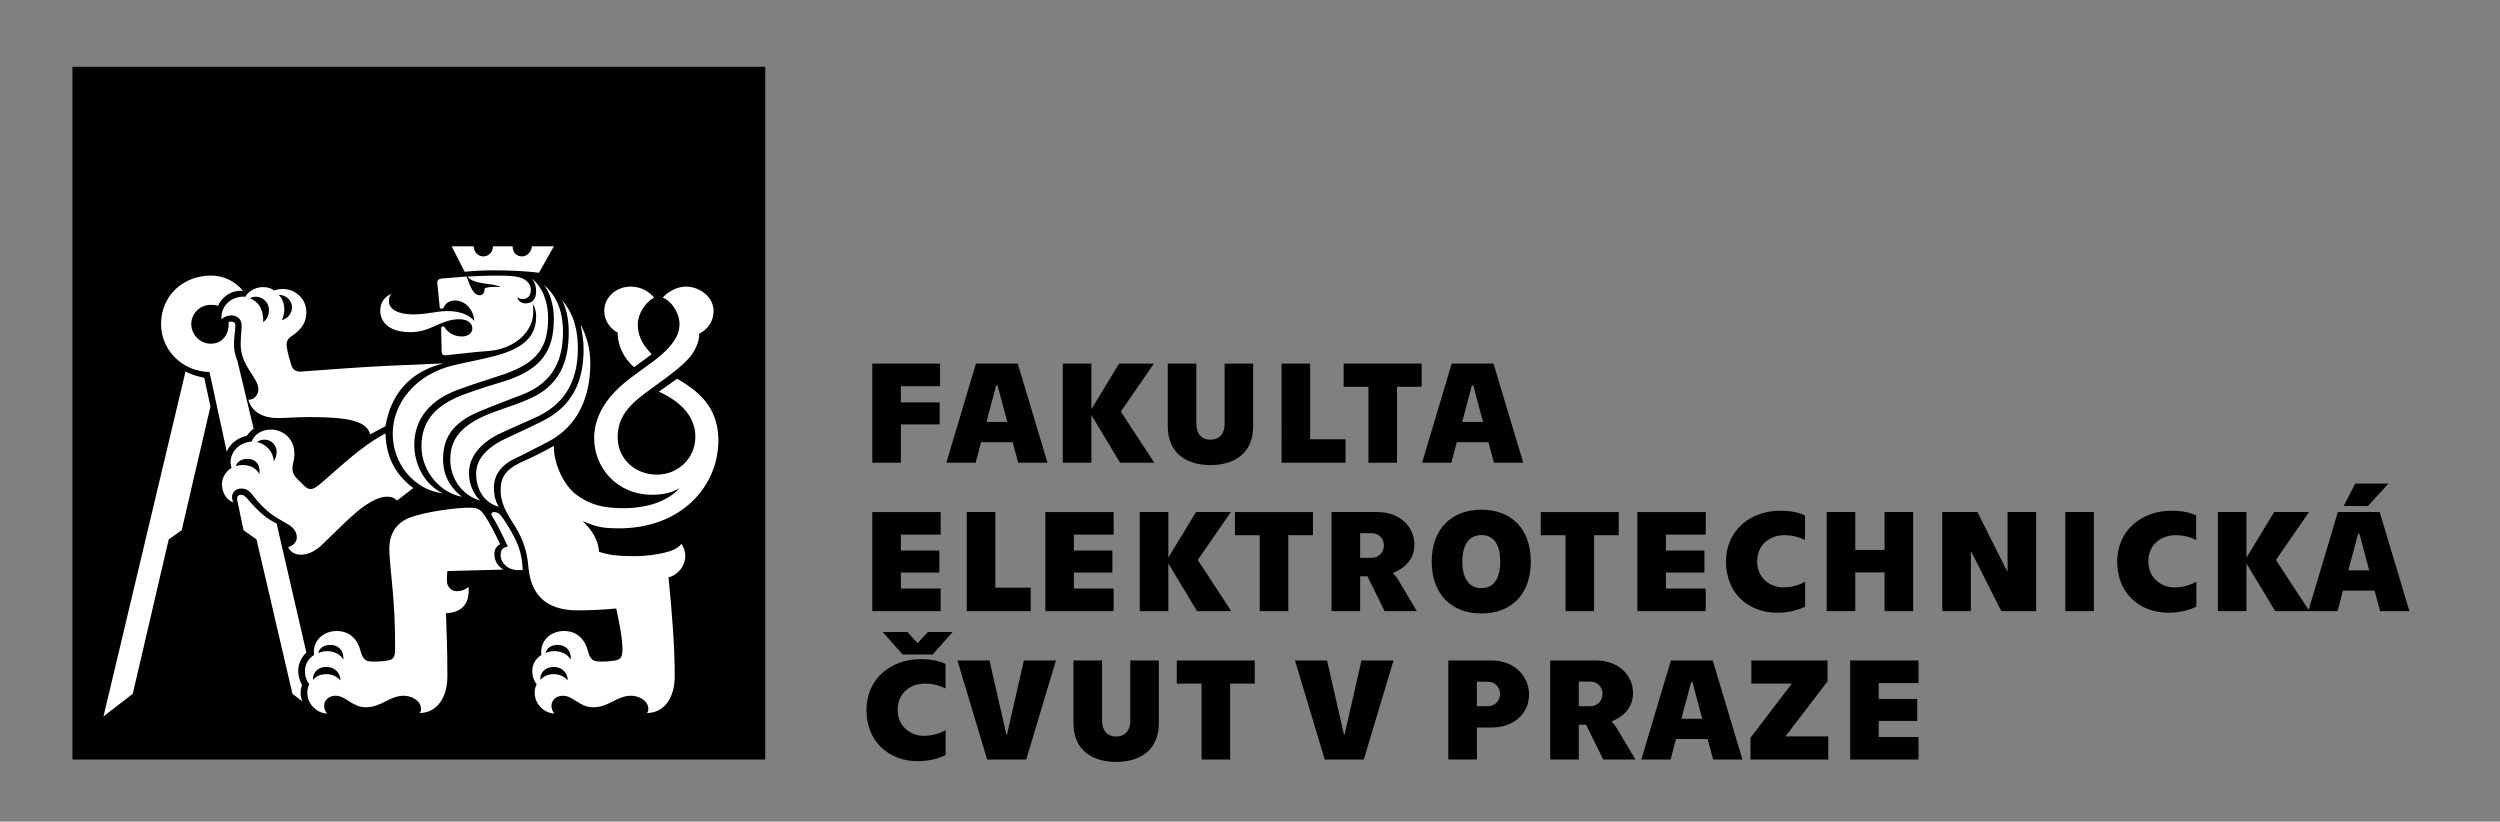 <?xml version="1.0" encoding="utf-8"?>
<!-- Generator: Adobe Illustrator 15.0.0, SVG Export Plug-In . SVG Version: 6.00 Build 0)  -->
<!DOCTYPE svg PUBLIC "-//W3C//DTD SVG 1.1//EN" "http://www.w3.org/Graphics/SVG/1.1/DTD/svg11.dtd">
<svg version="1.1" id="Layer_1" xmlns="http://www.w3.org/2000/svg" xmlns:xlink="http://www.w3.org/1999/xlink" x="0px" y="0px"
	 width="690px" height="226.77px" viewBox="0 0 690 226.77" enable-background="new 0 0 690 226.77" xml:space="preserve">
<rect x="0" y="0" width="690" height="226.77" fill="#808080" stroke="none"/>
<rect x="19.994" y="18.427" width="191.213" height="191.212"/>
<g>
	<path fill="#FFFFFF" d="M174.973,101.348l4.899-3.576c-1.853-1.985-3.839-4.368-3.839-8.208c0-2.912,1.987-6.09,4.501-7.413
		c-1.323-1.589-3.443-3.043-6.486-3.043c-3.972,0-7.281,2.912-7.281,6.75c0,2.647,1.72,4.899,3.707,5.957
		C170.474,95.521,172.195,98.83,174.973,101.348 M148.764,75.269l4.103-7.282h-6.09c0,1.323-1.191,2.779-2.648,2.779
		c-1.587,0-2.646-1.058-2.646-2.779h-5.429c0,1.589-1.19,2.779-2.646,2.779c-1.457,0-2.649-1.19-2.649-2.779h-6.09l3.576,7.015
		c2.78-0.264,5.426-0.395,8.075-0.395C141.216,74.607,145.454,74.871,148.764,75.269 M137.644,139.868
		c-0.662-1.191-1.323-2.649-1.323-5.294c0-3.443,1.985-6.355,6.222-8.209c2.78-1.324,4.897-2.515,8.604-4.367
		c8.736-4.501,11.779-12.974,11.779-21.71c0-4.368-1.19-7.812-2.646-10.724c0.396,2.383,0.793,4.37,0.793,6.751
		c0,9.135-3.176,15.886-11.516,19.989c-5.294,2.646-7.943,3.707-11.121,5.296c-4.499,2.381-7.016,5.428-7.016,9.135
		C131.421,135.367,133.803,138.81,137.644,139.868 M132.481,138.148c-1.455-1.458-3.044-4.105-3.044-7.546
		c0-4.368,2.911-8.075,8.074-10.724c4.502-2.118,7.148-3.178,11.119-5.03c8.341-4.103,10.855-11.12,10.855-18.664
		c0-7.282-2.382-10.989-4.367-13.372c1.455,2.781,1.853,6.09,1.853,8.871c0,8.075-2.382,15.09-11.782,18.796
		c-4.766,1.985-7.81,2.647-11.914,4.499c-6.486,3.047-9,6.621-9,11.914C124.274,131.926,127.45,136.69,132.481,138.148
		 M127.45,137.088c-2.25-1.852-5.163-4.896-5.163-10.325c0-5.691,2.382-9.927,9.795-13.104c4.767-1.985,7.281-2.912,11.782-4.634
		c9.532-3.574,11.517-10.591,11.517-17.475c0-6.617-2.383-10.458-5.295-12.972c1.721,2.118,2.78,5.693,2.78,9.398
		c0,8.737-3.31,13.636-12.708,16.946c-3.839,1.19-7.943,2.381-12.18,3.97c-7.678,2.912-11.648,7.147-11.648,14.298
		C116.332,130.603,122.023,136.163,127.45,137.088 M122.156,136.163c-5.294-2.648-7.812-8.34-7.812-13.372
		c0-7.28,4.501-12.443,12.046-15.225c4.636-1.72,8.341-2.777,12.974-4.366c9.002-3.178,11.914-7.413,11.914-15.488
		c0-4.634-1.721-8.604-4.501-10.854c0.927,1.058,1.191,2.381,1.191,3.574c0,2.25-1.191,3.309-2.912,3.309
		c-1.06,0-2.119-0.662-2.25-1.72c0.529,0.395,0.927,0.529,1.457,0.529c1.455,0,2.25-1.06,2.25-2.516c0-2.25-2.119-3.443-4.237-3.707
		c-1.854-0.266-3.839-0.266-6.088-0.266c-2.25,0-4.369,0.133-7.149,0.266c1.72,2.383,7.413,1.722,9.133,2.912
		c-1.457-0.131-2.912-0.131-4.369,0.264c0,0.929-0.395,1.987-1.322,1.987c-1.722,0-2.515-1.853-3.706-5.163l-6.752,0.531
		c-1.059,0.131-1.456,0.529-1.324,1.323l0.664,6.619c0,0.264,0.264,0.396,0.529,0.396c0.265,0,0.528-0.133,0.662-0.531
		c0.265-0.529,1.06-1.72,3.044-1.72c2.912,0,5.163,2.648,5.294,5.691c-1.059-1.454-3.441-2.779-7.413-2.779
		c-3.044,0-5.558,0.927-9.529,0.927c-4.238,0-6.62-1.589-6.62-3.574c0-0.927,0.131-1.458,0.661-2.12
		c-1.721,0.794-3.044,2.252-3.044,4.634c0,2.912,2.119,5.959,8.339,5.959c5.691,0,8.34-3.576,13.503-3.576
		c2.382,0,3.574,1.19,3.574,2.516c0,1.19-1.06,2.25-2.912,2.25c-2.25,0-3.837-1.191-4.633-2.383
		c-0.133-0.266-0.265-0.396-0.53-0.396c-0.396,0-0.53,0.264-0.53,0.529l0.134,6.353c0,0.794,0.396,1.193,1.323,1.06
		c3.971-0.398,8.075-0.927,11.915-1.191c7.147-0.662,12.046-5.43,12.046-10.723c0-0.794,0-1.458-0.132-2.25
		c0.662,1.06,0.926,2.118,0.926,3.441c0,4.899-2.646,8.606-11.119,10.856c-4.502,1.19-7.811,1.719-11.65,2.646
		c-10.194,2.383-16.812,10.193-16.812,18.931C108.388,127.823,114.081,135.104,122.156,136.163 M77.809,88.374
		c0.529-1.191,0.662-2.25,0.662-3.045c0-1.722-0.794-3.309-1.588-3.97c1.985,0,3.706,1.454,3.706,3.441
		C80.588,86.652,79.397,87.845,77.809,88.374 M102.167,119.879l4.235-2.251c1.457-8.867,6.751-15.089,16.018-17.34
		c-4.897,0.264-9.133,0.396-15.089,0.662c-6.354,0.264-16.812,1.06-24.093,1.589c-1.457,0.133-2.382-0.398-2.781-1.589
		c-0.397-1.323-1.19-3.839-1.323-5.295c-0.134-1.192,0.133-1.987,1.192-2.779c2.117-1.458,4.235-3.178,4.235-6.751
		c0-3.839-3.311-6.354-6.354-6.354c-1.059,0-1.852,0.131-2.514,0.395c-0.795-0.527-1.589-0.925-3.179-0.925
		c-2.25,0-4.234,1.456-4.765,2.646c-3.839-0.263-6.883,2.516-6.62,6.223c0.53-0.531,1.589-1.058,2.78-1.058
		c1.456,0,2.781,1.058,2.781,2.646c0,1.456-0.267,3.311-0.267,5.293c0,6.092,4.899,9.27,4.899,12.445
		c0,1.589-1.192,2.912-2.781,2.912c0.927,3.311,3.971,5.03,8.075,5.03c2.648,0,5.031-0.264,8.87-0.264
		C96.474,115.114,101.239,116.305,102.167,119.879 M142.938,157.343h1.325c-0.134-4.237-1.191-7.149-2.912-10.192
		c-0.928-1.722-2.119-3.574-3.046-4.769c-0.53-0.793-1.191-1.056-1.985-1.056c-0.53,0-0.927,0.394-0.53,1.056
		c1.06,1.722,2.515,4.37,4.369,8.473c-1.589,0.266-1.987,1.06-1.987,2.384C138.172,155.355,140.16,157.343,142.938,157.343
		 M72.646,88.903c0.132-3.707-1.455-5.691-3.706-6.619c0.395-0.133,0.925-0.398,1.72-0.398c1.721,0,3.574,1.458,3.574,3.708
		C74.235,86.785,73.836,88.108,72.646,88.903 M157.5,182.096c-0.529-1.19-2.25-2.381-4.368-2.381c-1.192,0-1.985,0.264-2.515,0.529
		c0.132-1.061,1.191-2.251,3.31-2.251C156.441,177.993,157.764,179.979,157.5,182.096 M156.705,187.79
		c-0.793-0.928-2.116-1.722-3.837-1.722c-2.119,0-3.178,0.927-3.708,1.589c-0.264-1.589,1.06-3.574,3.576-3.574
		C155.382,184.083,156.705,185.936,156.705,187.79 M62.586,124.644c0.925-2.251,3.044-3.838,5.559-4.366
		c0.529-0.797,1.19-1.456,1.854-1.987l-4.501-18.798c-0.53-1.321-0.927-2.645-0.927-4.501c0-1.983,0.397-3.97,0.397-5.028
		c0-0.927-0.529-1.191-1.059-1.191c-0.398,0-0.662,0-0.793,0.131v0.531c0,3.043-1.855,5.426-4.899,5.426s-5.428-2.514-5.428-5.426
		s2.384-5.297,5.428-5.297c0.53,0,1.191,0,1.985,0.266c0.927-2.381,3.839-4.501,6.883-4.103c-2.117-2.648-5.294-4.237-8.868-4.237
		c-7.679,0-13.767,5.561-13.767,13.372c0,7.279,5.956,13.105,13.37,13.238L62.586,124.644z M83.105,153.105
		c1.985,0,4.103-1.061,6.088-3.043c3.574-3.443,8.604-8.606,11.65-10.593c2.646-1.72,4.367-2.382,6.088-2.382
		c1.059,0,1.855,0.266,2.649,1.061l4.501-3.443c-5.163-3.839-7.545-8.869-7.68-15.09c-7.147,3.837-12.31,9.135-18.268,14.163
		c-1.058,0.796-1.588,1.19-2.515,1.19c-0.927,0-1.721-0.926-3.31-2.515c-1.323-1.323-1.589-2.117-1.589-3.042
		c0-1.589,0.529-2.12,0.529-4.238c0-4.235-3.307-6.618-6.485-6.618c-2.648,0-4.634,1.456-5.295,3.311
		c-3.575,0.263-5.826,2.912-5.826,5.689c0,0.663,0.135,1.194,0.266,1.589c-1.323,0.796-2.648,2.383-2.648,4.503
		c0,2.25,1.191,4.368,3.179,5.029c-0.267-0.397-0.398-0.927-0.398-1.589c0-1.19,1.059-2.25,2.516-2.25
		c1.191,0,1.985,0.398,2.912,1.456c1.191,1.589,2.383,3.045,4.367,4.767c1.855,1.589,3.972,2.646,5.958,3.839
		c1.192,0.793,2.117,1.853,2.117,3.441c0,1.06-0.793,2.25-2.382,2.648C80.191,152.443,81.516,153.105,83.105,153.105
		 M75.558,127.292c-0.133-2.648-2.117-4.765-4.634-5.294c0.398-0.267,1.06-0.661,2.119-0.661c1.854,0,3.311,1.587,3.311,3.307
		C76.354,125.969,75.955,126.63,75.558,127.292 M90.251,196.922c-0.529-0.661-0.793-1.323-0.793-2.117
		c0-1.587,1.324-2.779,3.177-2.779c2.912,0,4.501,3.178,8.34,3.178c4.369,0,6.486-3.178,10.457-3.178
		c1.987,0,4.768,1.192,4.768,3.706c0,0.398-0.135,0.795-0.398,1.061c4.501,0,7.677-3.84,7.677-10.195
		c0-8.869-0.264-12.442-0.395-17.34c3.442-0.133,6.75-1.854,6.219-7.28c-0.925,0.792-1.984,1.19-3.175,1.19
		c-1.589,0-2.781-1.19-2.781-2.912c0-0.797,0-1.722,0.132-2.648l15.488-0.398c-1.455-0.792-2.514-2.381-2.514-4.233
		c0-1.323,0.53-2.251,1.589-2.781c-1.457-3.043-2.648-5.427-4.103-7.677c-0.795-1.19-1.722-2.384-3.576-2.384
		c-4.104-0.133-12.442,1.059-16.68,2.517c-3.176,1.058-6.222,3.44-6.222,8.867c0,5.031,1.721,13.901,1.589,27.8
		c0,1.987-0.53,2.648-1.72,2.912c-1.06,0.266-3.84,0.529-5.561,0.266c-0.925-0.135-1.721-0.794-2.25-2.779
		c-0.662-2.781-2.647-5.561-6.618-5.561c-3.576,0-6.751,2.648-6.222,6.618c-1.722,1.061-2.517,2.781-2.517,4.368
		c0,1.589,0.53,2.912,1.192,3.707c-0.396,0.927-0.528,1.456-0.528,2.383C84.826,194.541,87.738,196.922,90.251,196.922
		 M71.586,130.866c-0.793-1.589-2.514-2.515-4.501-2.515c-0.793,0-1.455,0.133-1.985,0.264c0.265-1.06,1.457-1.985,3.179-1.985
		C70.529,126.63,71.984,128.352,71.586,130.866 M94.753,182.096c-0.53-1.19-2.25-2.381-4.369-2.381
		c-1.191,0-1.985,0.264-2.515,0.529c0.132-1.061,1.192-2.251,3.311-2.251C93.694,177.993,95.017,179.979,94.753,182.096
		 M83.5,193.614c-0.395-0.795-0.529-1.589-0.529-2.384c0-0.794,0.134-1.456,0.397-2.117c-0.662-1.193-1.059-2.517-1.059-3.973
		c0-1.984,0.927-3.837,2.25-5.029l-8.207-35.61c-1.325-0.661-2.649-1.456-3.708-2.383c-1.854-1.589-2.912-2.779-4.634-4.765
		c-0.529-0.528-0.927-0.794-1.455-0.794c-0.795,0-1.324,0.528-1.059,1.589l1.721,8.205l3.574,2.517l9.928,42.624L83.5,193.614z
		 M93.96,187.79c-0.796-0.928-2.119-1.722-3.84-1.722c-2.119,0-3.178,0.927-3.708,1.589c-0.263-1.589,1.06-3.574,3.576-3.574
		C92.635,184.083,93.96,185.936,93.96,187.79 M28.564,197.717l8.075-6.223l9.929-42.624l3.574-2.517l7.943-34.151l-1.72-7.942
		c-1.987-0.398-3.708-0.927-5.163-1.722L28.564,197.717z M152.999,196.922c-0.529-0.661-0.793-1.323-0.793-2.117
		c0-1.587,1.323-2.779,3.176-2.779c2.913,0,4.501,3.178,8.34,3.178c4.367,0,6.486-3.178,10.458-3.178
		c1.985,0,4.765,1.192,4.765,3.706c0,0.398-0.133,0.795-0.396,1.061c4.501,0,7.676-3.84,7.676-10.195
		c0-8.471-0.792-17.869-1.719-27.269c2.381-0.529,4.632-2.912,4.632-5.957c0-1.059-0.396-2.251-1.06-3.309
		c-0.662,0.927-1.853,1.72-3.837,2.25c-2.779,0.793-6.221,1.19-8.738,1.19c-5.692,0-7.544-0.397-10.191-1.19
		c-0.135-3.573-2.385-6.487-4.501-8.473c3.309,1.323,4.765,1.985,10.06,1.985c16.944,0,27.402-11.384,27.402-24.357
		c0-9.4-5.957-13.767-11.385-16.944l-5.028,3.574c6.088,2.78,10.06,6.882,10.06,12.443c0,6.09-4.897,10.46-10.591,10.46
		c-6.09,0-10.854-4.37-10.854-10.327c0-4.499,2.116-7.809,6.088-10.987c3.972-3.175,10.062-7.015,13.372-10.589
		c1.72-1.856,3.176-4.768,3.043-7.019c2.25-1.058,3.972-3.307,3.972-6.221c0-3.837-3.707-6.75-7.677-6.75
		c-2.385,0-5.032,1.454-6.357,3.043c2.385,0.927,4.636,4.103,4.636,7.413c0,2.781-1.722,5.163-3.707,7.148
		c-3.045,3.047-7.017,5.297-11.385,8.871c-5.295,4.368-8.473,9.531-8.473,15.355c0,8.075,6.223,15.621,16.017,15.621
		c3.179,0,5.693-0.662,7.548-1.854c-3.178,3.707-9.135,5.561-15.355,5.561c-5.428,0-9.135-0.796-13.105-3.706
		c-3.576-2.646-6.354-8.869-6.223-13.503c-2.912,1.722-6.354,3.309-9.266,4.634c-4.105,1.984-5.429,4.103-5.429,7.677
		c0,4.766,3.311,8.473,4.766,11.252c1.986,3.574,2.648,6.752,2.912,10.06c0.795,8.077,5.428,11.783,13.635,11.783
		c3.708,0,8.604-0.265,10.591-0.53c0.794,3.708,1.722,8.074,1.722,11.385c0,1.987-0.529,2.648-1.722,2.912
		c-1.058,0.266-3.839,0.529-5.561,0.266c-0.925-0.135-1.719-0.794-2.25-2.779c-0.661-2.781-2.646-5.561-6.617-5.561
		c-3.576,0-6.751,2.648-6.222,6.618c-1.721,1.061-2.517,2.781-2.517,4.368c0,1.589,0.53,2.912,1.191,3.707
		c-0.396,0.927-0.53,1.456-0.53,2.383C147.571,194.541,150.485,196.922,152.999,196.922"/>
	<path d="M510.646,209.64h18.867v-6.233h-10.981v-4.427h10.62v-6.072h-10.62v-4.386h10.981v-6.236h-18.867V209.64z M483.132,209.64
		h21.481v-6.394h-11.828l11.628-15.209v-5.752h-21.041v6.396h11.184l-11.424,14.926V209.64z M464.062,198.377l2.695-10.098h0.362
		l2.694,10.098H464.062z M472.832,209.64h8.086l-8.205-27.354h-11.548l-8.166,27.354h8.086l1.489-5.671h8.729L472.832,209.64z
		 M435.742,194.918v-6.799h3.178c2.132,0,3.379,1.649,3.379,3.379s-1.247,3.42-3.379,3.42H435.742z M427.857,209.64h7.885v-9.614
		h2.011l4.747,9.614h8.891l-5.03-8.446c-0.521-0.887-1.167-1.688-1.528-1.931l0.041-0.162c2.415-1.085,5.834-3.139,5.834-7.804
		c0-4.908-3.901-9.012-10.3-9.012h-12.55V209.64z M407.622,194.918v-6.758h3.096c1.731,0,3.301,1.446,3.301,3.377
		c0,1.974-1.569,3.381-3.301,3.381H407.622z M399.738,209.64h7.884v-8.849h4.022c6.396,0,10.379-4.063,10.379-9.092
		s-3.982-9.414-10.379-9.414h-11.906V209.64z M365.624,209.64h10.78l8.207-27.354h-8.85l-4.667,20.478h-0.159l-4.667-20.478h-8.852
		L365.624,209.64z M331.631,209.64h7.883v-20.958h6.801v-6.396h-21.521v6.396h6.838V209.64z M308.058,210.284
		c6.436,0,11.786-3.097,11.786-10.74v-17.259h-7.884v16.536c0,3.096-1.69,4.464-3.902,4.464c-2.213,0-3.901-1.368-3.901-4.464
		v-16.536h-7.886v17.259C296.271,207.188,301.621,210.284,308.058,210.284 M272.456,209.64h10.782l8.206-27.354h-8.85l-4.667,20.478
		h-0.162l-4.665-20.478h-8.85L272.456,209.64z M253.348,210.085c3.26,0,5.994-0.847,7.646-1.689v-6.881
		c-1.569,0.846-3.381,1.569-6.236,1.569c-2.857,0-7-2.172-7-7.122c0-4.946,3.781-7.28,7.44-7.28c2.495,0,4.226,0.564,5.752,1.329
		v-6.8c-1.608-0.725-3.619-1.287-6.837-1.287c-8.086,0-14.967,5.31-14.967,14.038C239.146,204.692,245.302,210.085,253.348,210.085
		 M249.124,180.636h8.287l5.512-6.195h-6.839l-2.736,2.979h-0.16l-2.736-2.979h-6.837L249.124,180.636z"/>
	<path d="M648.145,157.413l2.693-10.099h0.363l2.697,10.099H648.145z M656.916,168.677H665l-8.205-27.356h-11.547l-8.167,27.356
		h8.085l1.491-5.672h8.729L656.916,168.677z M659.207,133.478h-9.17l-3.181,6.195h6.679L659.207,133.478z M637.405,168.677
		l-9.252-14.121l9.131-13.235h-9.615l-7.644,12.593V141.32h-7.885v27.356h7.885v-13.155l7.925,13.155H637.405z M598.544,169.118
		c3.256,0,5.992-0.843,7.644-1.688v-6.88c-1.569,0.845-3.377,1.569-6.234,1.569s-7.003-2.173-7.003-7.119
		c0-4.949,3.782-7.282,7.444-7.282c2.494,0,4.224,0.562,5.754,1.327v-6.798c-1.612-0.725-3.623-1.288-6.84-1.288
		c-8.088,0-14.967,5.311-14.967,14.041C584.342,163.728,590.498,169.118,598.544,169.118 M570.023,168.677h7.886V141.32h-7.886
		V168.677z M536.069,168.677h7.886v-16.413h0.119l8.289,16.413h9.614V141.32h-7.886v16.335h-0.121l-8.204-16.335h-9.697V168.677z
		 M504.169,141.32v27.356h7.885v-10.702h8.087v10.702h7.886V141.32h-7.886v10.462h-8.087V141.32H504.169z M490.572,169.118
		c3.26,0,5.994-0.843,7.646-1.688v-6.88c-1.569,0.845-3.381,1.569-6.236,1.569c-2.857,0-6.999-2.173-6.999-7.119
		c0-4.949,3.78-7.282,7.44-7.282c2.494,0,4.226,0.562,5.752,1.327v-6.798c-1.608-0.725-3.619-1.288-6.838-1.288
		c-8.086,0-14.967,5.311-14.967,14.041C476.37,163.728,482.526,169.118,490.572,169.118 M451.914,168.677h18.866v-6.236h-10.983
		v-4.425h10.622v-6.074h-10.622v-4.386h10.983v-6.235h-18.866V168.677z M432.081,168.677h7.884v-20.959h6.8v-6.397h-21.523v6.397
		h6.84V168.677z M408.869,162.322c-3.499,0-5.27-2.817-5.27-7.322c0-4.507,1.771-7.321,5.27-7.321c3.539,0,5.19,2.814,5.19,7.321
		C414.06,159.505,412.408,162.322,408.869,162.322 M408.869,169.321c8.167,0,13.636-5.19,13.636-14.321
		c0-9.132-5.469-14.322-13.636-14.322c-8.127,0-13.718,5.19-13.718,14.322C395.151,164.131,400.742,169.321,408.869,169.321
		 M375.399,153.952v-6.798h3.177c2.134,0,3.381,1.649,3.381,3.38c0,1.729-1.247,3.418-3.381,3.418H375.399z M367.514,168.677h7.886
		v-9.614h2.012l4.747,9.614h8.891l-5.029-8.449c-0.523-0.884-1.168-1.688-1.529-1.931l0.039-0.16
		c2.415-1.087,5.837-3.137,5.837-7.803c0-4.909-3.904-9.014-10.301-9.014h-12.552V168.677z M347.683,168.677h7.886v-20.959h6.796
		v-6.397h-21.521v6.397h6.839V168.677z M339.838,168.677l-9.254-14.121l9.131-13.235h-9.612l-7.644,12.593V141.32h-7.886v27.356
		h7.886v-13.155l7.925,13.155H339.838z M288.506,168.677h18.867v-6.236h-10.981v-4.425h10.62v-6.074h-10.62v-4.386h10.981v-6.235
		h-18.867V168.677z M266.823,168.677h17.66v-6.476h-9.775V141.32h-7.885V168.677z M240.756,168.677h18.869v-6.236h-10.983v-4.425
		h10.62v-6.074h-10.62v-4.386h10.983v-6.235h-18.869V168.677z"/>
	<path d="M403.561,116.449l2.693-10.099h0.365l2.693,10.099H403.561z M412.33,127.714h8.085l-8.206-27.355h-11.545l-8.167,27.355
		h8.085l1.489-5.673h8.73L412.33,127.714z M377.692,127.714h7.886v-20.961h6.798v-6.394h-21.522v6.394h6.839V127.714z
		 M353.716,127.714h17.662v-6.479h-9.776v-20.877h-7.886V127.714z M334.086,128.357c6.438,0,11.787-3.098,11.787-10.741v-17.258
		h-7.883v16.532c0,3.098-1.692,4.466-3.904,4.466c-2.213,0-3.901-1.368-3.901-4.466v-16.532h-7.886v17.258
		C322.299,125.26,327.648,128.357,334.086,128.357 M318.598,127.714l-9.251-14.122l9.13-13.233h-9.612l-7.646,12.591v-12.591h-7.886
		v27.355h7.886v-13.156l7.925,13.156H318.598z M272.255,116.449l2.695-10.099h0.361l2.695,10.099H272.255z M281.025,127.714h8.086
		l-8.208-27.355h-11.545l-8.167,27.355h8.087l1.487-5.673h8.73L281.025,127.714z M240.756,100.358v27.355h7.885v-10.581h10.7v-6.074
		h-10.7v-4.466h10.821v-6.234H240.756z"/>
</g>
</svg>
